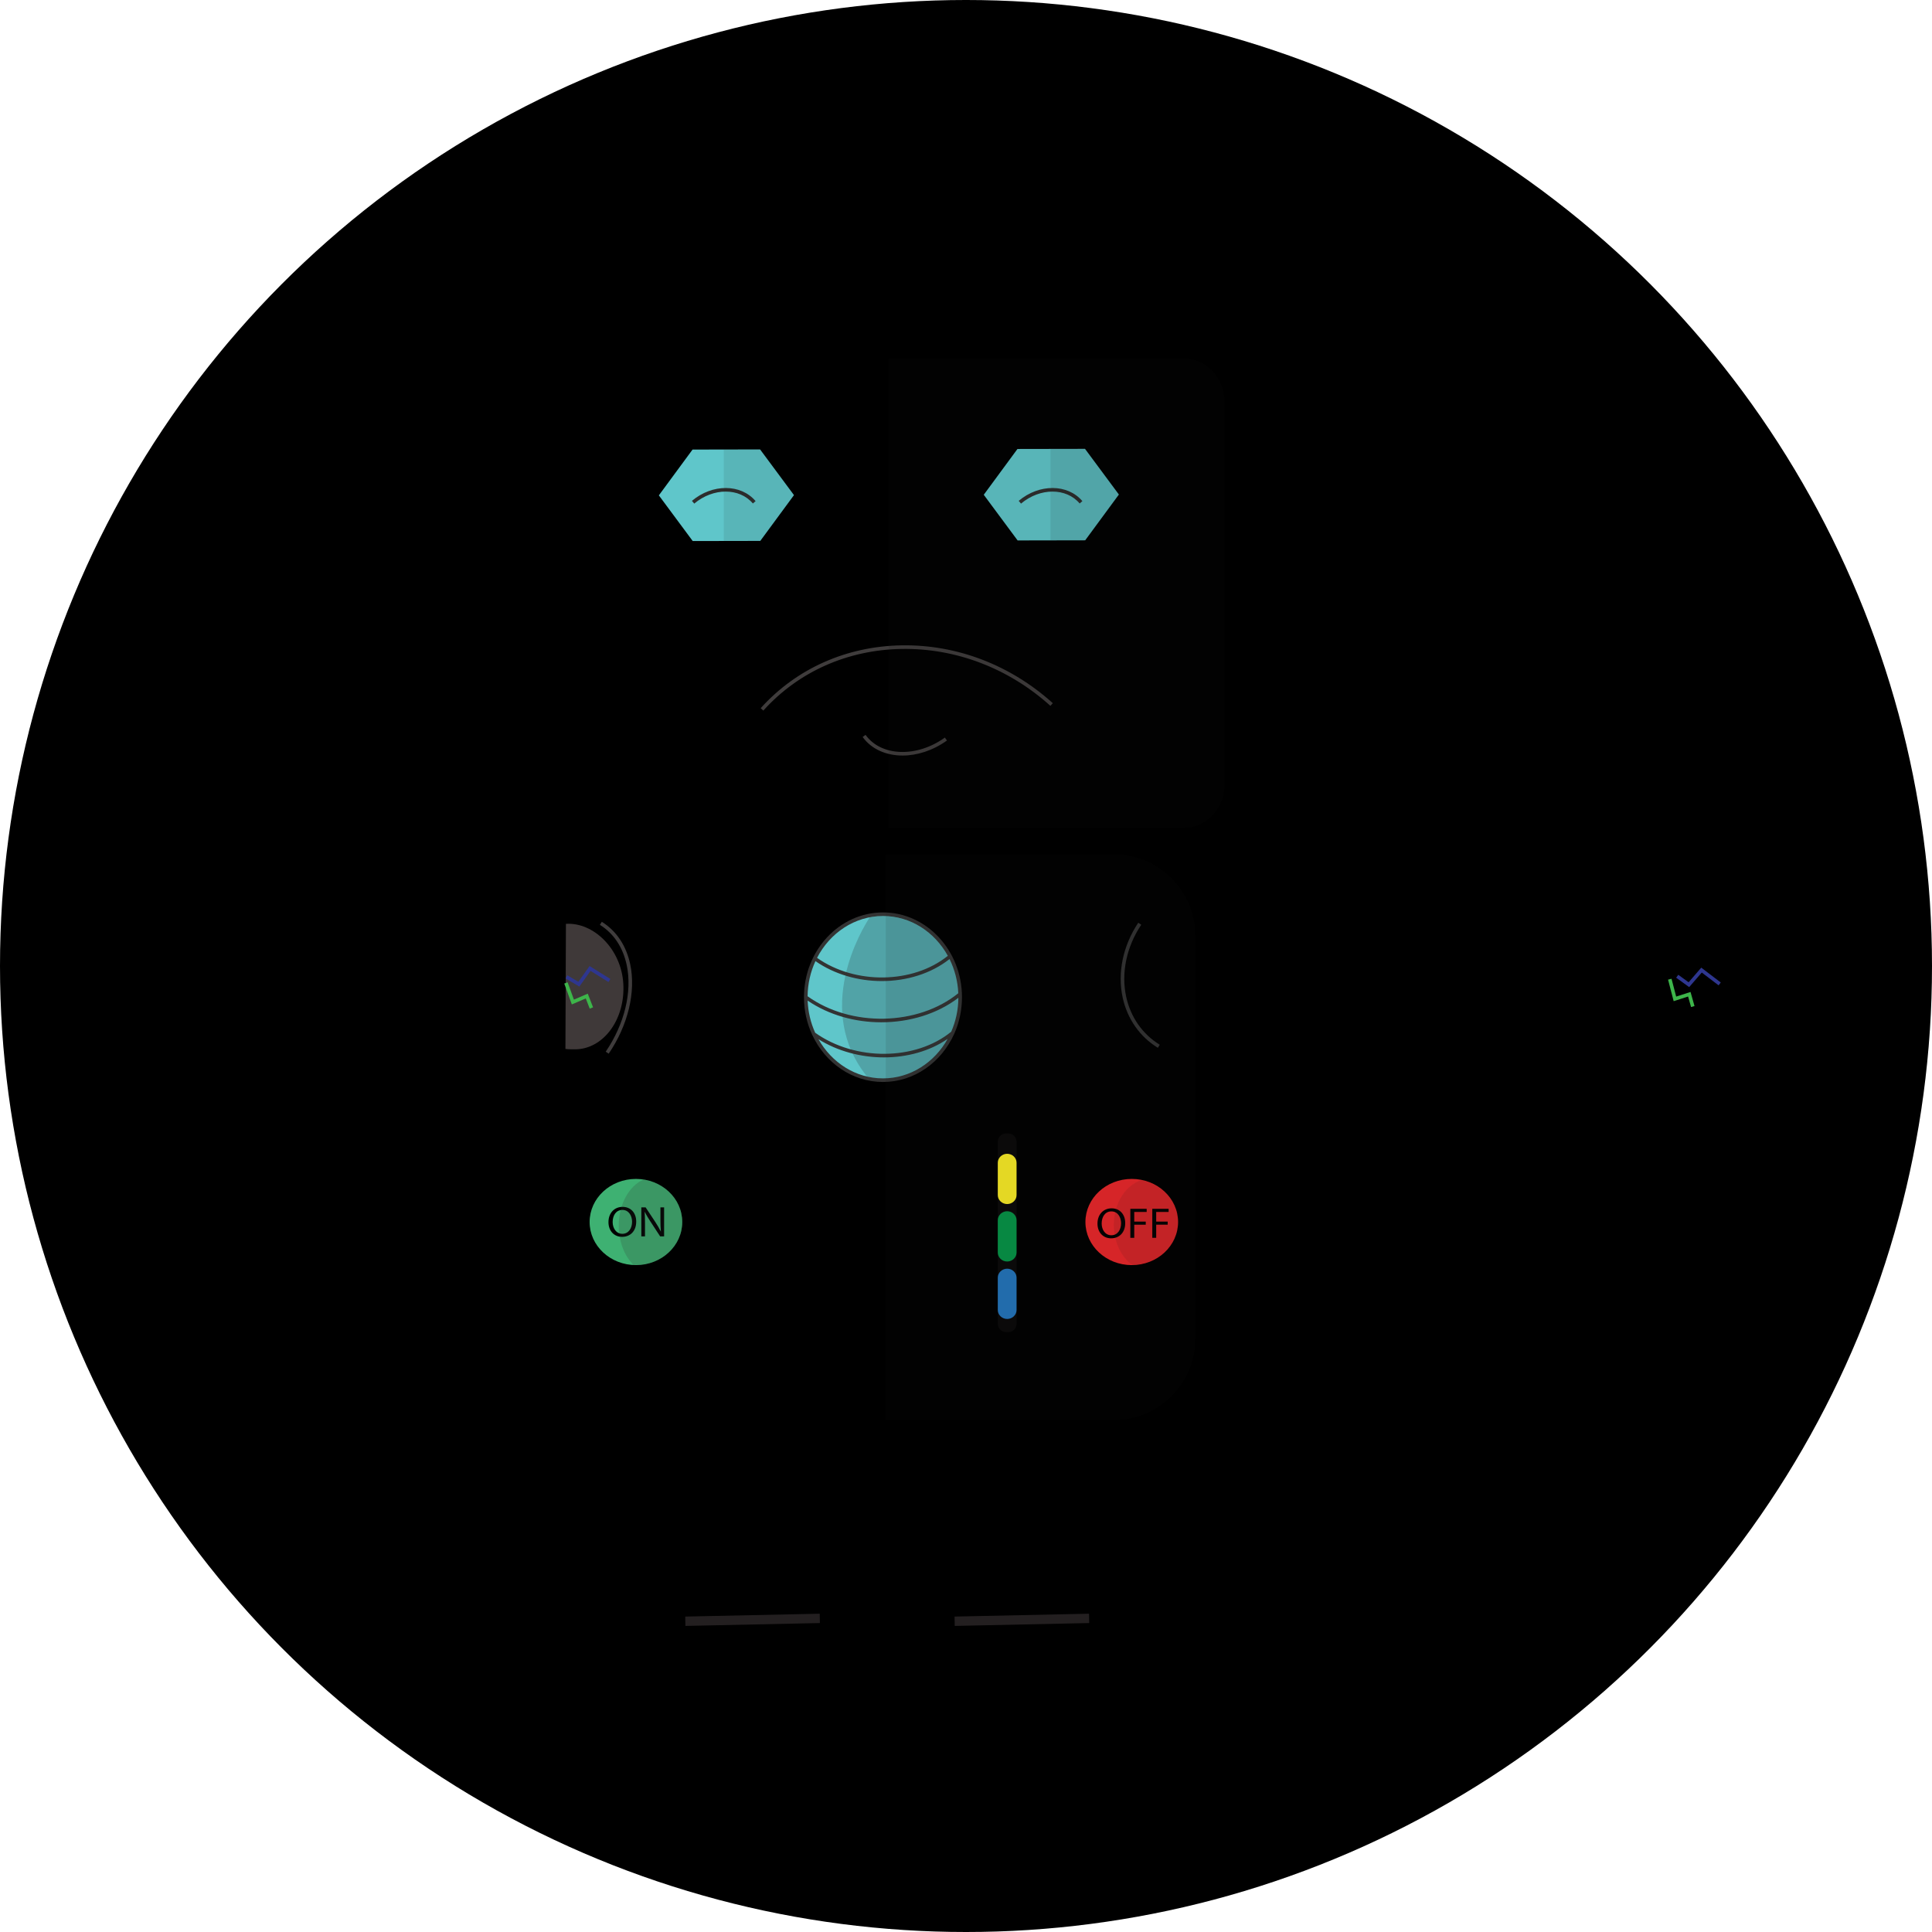 <?xml version="1.0" ?>
<!DOCTYPE svg  PUBLIC '-//W3C//DTD SVG 1.1//EN'  'http://www.w3.org/Graphics/SVG/1.1/DTD/svg11.dtd'>
<svg enable-background="new 0 0 512 512" height="512px" version="1.1"
	viewBox="0 0 512 512" width="512px" xml:space="preserve"
	xmlns="http://www.w3.org/2000/svg"
	xmlns:xlink="http://www.w3.org/1999/xlink">
	<filter id="darker">
	  <feComponentTransfer>
	      <feFuncR type="linear" slope="0.75"/>
	      <feFuncG type="linear" slope="0.75"/>
	      <feFuncB type="linear" slope="0.75"/>
	  </feComponentTransfer>
	</filter>
	<filter id="lighter">
	  <feComponentTransfer>
	      <feFuncR type="linear" slope="2"/>
	      <feFuncG type="linear" slope="2"/>
	      <feFuncB type="linear" slope="2"/>
	  </feComponentTransfer>
	</filter>
<g id="Background" class="background">
	<circle cx="256" cy="256" id="Background_1_" r="256" />
</g>
<g id="Shadow">
	<path d="M244.698,424.587c-92.647,0.608-167.664,4.548-167.554,8.801c0.109,4.252,75.303,7.205,167.951,6.598   c92.646-0.609,167.663-4.548,167.553-8.801C412.538,426.933,337.345,423.979,244.698,424.587z" opacity="0.14" />
	<path d="M449.885,167.451l-0.818,9.215L433.9,148.351l-8.127-0.835l-34.941,55.717l-74.053-106.56l-29.131,7.87   l-36.692-45.961l-4.26,5.222c0,0,0.001,0,0.004,0c0.004,0,0.007,0,0.011,0c0.003,0,0.005,0,0.009,0c0.008,0,0.015,0,0.021,0.001   c0.005,0,0.01,0,0.014,0.001c0.007,0,0.014,0,0.02,0.001c0.012,0,0.024,0.001,0.038,0.002c0.021,0.001,0.041,0.002,0.062,0.003   c0.01,0,0.021,0.001,0.031,0.001c0.012,0,0.023,0.001,0.035,0.002c0.023,0.001,0.046,0.002,0.07,0.004c0.002,0,0.004,0,0.005,0   c0.054,0.003,0.114,0.006,0.179,0.01c0.02,0.001,0.037,0.002,0.057,0.003c0.066,0.003,0.139,0.007,0.215,0.012   c0.09,0.004,0.177,0.009,0.263,0.014c0.021,0.001,0.042,0.002,0.063,0.003c0.05,0.003,0.101,0.005,0.148,0.008   c0.09,0.005,0.183,0.01,0.277,0.015c0.069,0.004,0.139,0.008,0.206,0.011c0.104,0.005,0.208,0.011,0.314,0.017   c0.084,0.004,0.167,0.009,0.247,0.013c0.034,0.002,0.069,0.003,0.104,0.005c0.047,0.002,0.094,0.005,0.141,0.008   c0.067,0.003,0.135,0.007,0.203,0.011c0.008,0,0.016,0.001,0.023,0.001c0.029,0.001,0.059,0.003,0.088,0.004   c0.033,0.002,0.066,0.004,0.098,0.005c0.043,0.002,0.085,0.004,0.127,0.007c0.059,0.003,0.117,0.006,0.174,0.009   c0.054,0.003,0.107,0.006,0.161,0.009c0.103,0.005,0.2,0.011,0.292,0.016c0.037,0.002,0.072,0.004,0.107,0.006   c0.029,0.001,0.059,0.003,0.087,0.004c0.014,0.001,0.026,0.001,0.04,0.002c0.089,0.004,0.171,0.009,0.248,0.013   c0.069,0.003,0.136,0.007,0.199,0.011c0.047,0.002,0.091,0.005,0.133,0.007c0.039,0.002,0.078,0.004,0.114,0.006   c0.017,0.001,0.033,0.002,0.05,0.002c0.016,0.001,0.031,0.002,0.046,0.002c0.021,0.001,0.04,0.002,0.06,0.003   c0.006,0,0.01,0,0.016,0.001c0.011,0,0.021,0.001,0.031,0.001c0.025,0.001,0.05,0.003,0.071,0.004s0.04,0.002,0.058,0.003   c0.018,0.001,0.033,0.002,0.047,0.002c0.014,0.001,0.024,0.001,0.033,0.002c0.018,0.001,0.027,0.001,0.031,0.002   c-0.004,0-0.014-0.001-0.031-0.002c-0.009,0-0.02-0.001-0.033-0.002c-0.014,0-0.029-0.001-0.047-0.002   c-0.018,0-0.036-0.002-0.058-0.003s-0.046-0.002-0.071-0.004c-0.01,0-0.021-0.001-0.031-0.001c-0.006,0-0.01,0-0.016-0.001   c-0.02-0.001-0.039-0.002-0.06-0.003c-0.015,0-0.03-0.001-0.046-0.002c-0.017,0-0.033-0.001-0.05-0.002   c-0.036-0.002-0.075-0.004-0.114-0.006c-0.042-0.002-0.086-0.004-0.133-0.007c-0.063-0.003-0.13-0.007-0.199-0.011   c-0.077-0.004-0.159-0.009-0.248-0.013c-0.014-0.001-0.026-0.001-0.04-0.002c-0.028-0.001-0.058-0.003-0.087-0.004   c-0.035-0.002-0.07-0.004-0.107-0.006c-0.092-0.005-0.189-0.01-0.292-0.016c-0.054-0.003-0.107-0.006-0.161-0.009   c-0.057-0.003-0.115-0.006-0.174-0.009c-0.042-0.002-0.084-0.004-0.127-0.007c-0.031-0.001-0.064-0.003-0.098-0.005   c-0.029-0.001-0.059-0.003-0.088-0.004c-0.008,0-0.016-0.001-0.023-0.001c-0.068-0.003-0.136-0.007-0.203-0.011   c-0.047-0.003-0.094-0.005-0.141-0.008c-0.035-0.002-0.07-0.003-0.104-0.005c-0.08-0.004-0.163-0.009-0.247-0.013   c-0.106-0.006-0.211-0.012-0.314-0.017c-0.067-0.003-0.137-0.007-0.206-0.011c-0.095-0.005-0.188-0.01-0.277-0.015   c-0.048-0.003-0.099-0.005-0.148-0.008c-0.021-0.001-0.042-0.002-0.063-0.003c-0.086-0.005-0.173-0.01-0.263-0.014   c-0.076-0.004-0.148-0.008-0.215-0.012c-0.02-0.001-0.037-0.002-0.057-0.003c-0.064-0.003-0.125-0.007-0.179-0.01   c-0.001,0-0.003,0-0.005,0c-0.024-0.001-0.047-0.003-0.07-0.004c-0.012,0-0.023-0.001-0.035-0.002   c-0.011,0-0.021-0.001-0.031-0.001c-0.021-0.001-0.041-0.002-0.062-0.003c-0.014-0.001-0.026-0.001-0.038-0.002   c-0.006,0-0.013-0.001-0.02-0.001c-0.004,0-0.009,0-0.014-0.001c-0.007,0-0.014-0.001-0.021-0.001c-0.004,0-0.006,0-0.009,0   c-0.004,0-0.007,0-0.011,0c-0.003,0-0.004,0-0.004,0c-11.415-0.613-14.355,8.038-15.748,16.346s-2.18,20.941-2.18,20.941   l-84.538,113.834l24.372,37.174l-1.092,27.145l-11.256,92.13l45.33,54.907l38.71,4.139l54.224,1.621l147.832-0.532   c40.939-43.453,66.841-101.218,69.417-164.997L449.885,167.451z" opacity="0.1" />
</g>
<g id="Foot">
	<g class="metal">
		<path d="M198.253,367.266c-15.172,0.403-26.716,29.08-25.784,64.051l54.941-1.459    C226.478,394.886,213.424,366.862,198.253,367.266z" />
		<path filter="url(#darker)" d="M266.771,367.266c-15.172,0.403-26.715,29.08-25.784,64.051l54.94-1.459    C294.996,394.886,281.941,366.862,266.771,367.266z" />
	</g>
	<g id="soles" fill="#231F20">
		<polygon points="288.607,427.647 252.968,428.409 253.013,430.887 288.652,430.125" />
		<polygon fill="#231F20" points="217.235,427.647 181.596,428.409 181.641,430.887 217.28,430.125" />
	</g>
</g>
<g id="Arm">
	<g id="arms" class="metal">
		<path d="M379.193,234.262l-9.821,31.414l-48.125-18.543c-8.018-2.382-15.927,2.067-17.667,9.938   c-1.739,7.87,3.35,16.183,11.366,18.564c0,0,55.715,17.696,55.771,17.441c0.056-0.255,9.054,1.194,12.935-6.201   c3.881-7.396,10.391-35.452,10.391-35.452l3.121-11.964L379.193,234.262z" />
		<path d="M442.998,242.947l-36.563-40.279l21.78-21.021l-12.219-15.669l-8.566,7.401    c0,0-20.444,16.564-24.883,23.046s0.721,14.747,0.534,14.894c-0.187,0.148,39.008,48.15,39.008,48.15    c5.503,6.967,14.646,8.916,20.419,4.354C448.283,259.261,448.501,249.914,442.998,242.947z" />
	</g>
	<g id="hands" class="metal" filter="url(#darker)">
		<path d="M405.114,211.033c-0.679,2.173-1.394,4.333-2.122,6.488c1.268,2.417,1.759,5.098,1.186,7.687   c-1.395,6.297-8.466,9.635-15.792,7.456c-7.328-2.18-12.137-9.052-10.741-15.35c0.576-2.603,2.13-4.688,4.264-6.096   c-0.128-2.136-0.302-4.274-0.443-6.41c-4.972,1.858-8.754,5.766-9.93,11.069c-2.092,9.446,4.852,19.673,15.509,22.844   s20.992-1.917,23.085-11.363C411.401,221.616,409.326,215.591,405.114,211.033z" />
		<path d="M449.885,166.298c-1.755,1.137-3.535,2.242-5.324,3.335c-0.293,2.517-1.368,4.742-3.269,6.242    c-4.623,3.649-12.271,1.664-17.085-4.434c-4.814-6.098-4.97-13.999-0.348-17.647c1.91-1.509,4.338-2.042,6.867-1.729    c1.072-1.609,2.11-3.25,3.174-4.868c-5.108-1.746-10.372-1.289-14.264,1.785c-6.934,5.474-6.878,17.1,0.124,25.969    c7.002,8.869,18.299,11.622,25.231,6.149C449.207,177.773,450.828,172.171,449.885,166.298z" />
	</g>
	<g id="wires">
		<polygon fill="#2E368F" points="447.648,261.594 444.199,259.099 444.757,258.327 447.499,260.312 450.852,256.436     456.021,260.369 455.445,261.125 450.987,257.734   " />
		<polygon fill="#3DB54A" points="448.15,266.877 447.36,264.087 443.538,265.321 442.053,259.62 442.973,259.381 444.205,264.106     448.007,262.878 449.066,266.619   " />
	</g>
</g>
<g id="Body">
	<g id="torso" class="clothing">
		<path filter="url(#lighter)" d="M295.208,226.397H171.257c-11.864,0-21.57,9.707-21.57,21.57v106.797c0,11.863,9.706,21.57,21.57,21.57   h123.951c11.863,0,21.571-9.707,21.571-21.57V247.967C316.779,236.104,307.071,226.397,295.208,226.397z" />
	</g>
	<g id="off-button">
		<ellipse cx="299.925" cy="323.845" fill="#EB272A" rx="12.276" ry="11.419" />
		<g id="text-overlay-off" fill="#000000">
			<path d="M298.196,324.114c0,2.647-1.684,4.052-3.737,4.052c-2.125,0-3.617-1.575-3.617-3.903 c0-2.442,1.589-4.041,3.738-4.041C296.776,320.222,298.196,321.832,298.196,324.114z M291.953,324.239     c0,1.644,0.932,3.116,2.567,3.116c1.646,0,2.578-1.449,2.578-3.196c0-1.528-0.837-3.127-2.567-3.127     C292.813,321.032,291.953,322.551,291.953,324.239z" />
			<path d="M299.55,320.348h4.332v0.833h-3.293v2.557h3.044v0.822h-3.044v3.48h-1.039V320.348z" />
			<path d="M305.367,320.348h4.333v0.833h-3.294v2.557h3.045v0.822h-3.045v3.48h-1.039V320.348z" />
		</g>
		<path d="M312.209,323.846c0-5.396-4.117-9.903-9.648-11.1c-4.227,1.245-7.379,6.076-7.379,11.858 c0,4.578,1.976,8.561,4.896,10.642C306.813,335.039,312.209,330.021,312.209,323.846z" fill="#191818" opacity="0.1" />
	</g>
	<g id="front-panel">
		<rect class="clothing" height="69.301" width="98.54" x="185.215" y="292.692" />
		<g id="lights">
			<path d="M267.179,300.371h-0.536c-1.222,0-2.22,0.999-2.22,2.221v48.217   c0,1.221,0.998,2.22,2.22,2.22h0.536c1.221,0,2.22-0.999,2.22-2.22v-48.217C269.398,301.37,268.399,300.371,267.179,300.371z" fill="#191818" opacity="0.4" />
			<path d="M266.91,305.765c-1.368,0-2.487,1.07-2.487,2.379v8.564c0,1.309,1.119,2.379,2.487,2.379   s2.488-1.07,2.488-2.379v-8.564C269.398,306.835,268.278,305.765,266.91,305.765z" fill="#FBED26" />
			<path d="M266.91,320.99c-1.368,0-2.487,1.071-2.487,2.379v8.565c0,1.309,1.119,2.379,2.487,2.379   s2.488-1.07,2.488-2.379v-8.565C269.398,322.062,268.278,320.99,266.91,320.99z" fill="#069547" />
			<path d="M266.91,336.217c-1.368,0-2.487,1.07-2.487,2.379v8.564c0,1.309,1.119,2.379,2.487,2.379   s2.488-1.07,2.488-2.379v-8.564C269.398,337.287,268.278,336.217,266.91,336.217z" fill="#2376BC" />
			<path d="M298.457,264.194c-1.383-6.309,0.068-13.28,3.984-19.126l-0.789-0.53c-4.06,6.061-5.563,13.3-4.127,19.859   c1.238,5.643,4.546,10.358,9.319,13.279l0.496-0.812C302.793,274.081,299.638,269.581,298.457,264.194z" fill="#333333" />
		</g>
		<g id="bolts" class="metal">
			<ellipse cx="190.976" cy="297.957" rx="2.963" ry="3.406" transform="matrix(0.707 0.707 -0.707 0.707 266.603 -47.776)" />
			<polygon filter="url(#darker)" points="193.684,298.503 193.777,297.531 188.27,297.412 188.176,298.385   " />
			<ellipse cx="276.623" cy="297.954" rx="2.963" ry="3.405" transform="matrix(-0.168 -0.986 0.986 -0.168 29.414 620.73)" />
			<polygon filter="url(#darker)" points="274.729,295.944 274.092,296.682 278.518,299.963 279.154,299.224   " />
			<ellipse cx="190.976" cy="356.22" rx="2.963" ry="3.406" transform="matrix(0.707 0.707 -0.707 0.707 307.798 -30.713)" />
			<polygon filter="url(#darker)" points="193.684,356.766 193.777,355.794 188.27,355.675 188.176,356.647   " />
			<ellipse cx="276.623" cy="356.216" rx="2.963" ry="3.405" transform="matrix(-0.168 -0.986 0.986 -0.168 -28.02 688.787)" />
			<polygon filter="url(#darker)" points="274.729,354.207 274.092,354.944 278.518,358.227 279.154,357.486   " />
		</g>
	</g>
	<g id="on-button">
		<ellipse cx="168.531" cy="323.845" fill="#3EB172" rx="12.276" ry="11.419" />
		<g id="text-overlay-on" fill="#000000">
			<path d="M168.603,323.726c0,2.647-1.683,4.052-3.736,4.052c-2.125,0-3.618-1.575-3.618-3.903     c0-2.442,1.589-4.04,3.737-4.04C167.183,319.834,168.603,321.443,168.603,323.726z M162.359,323.852     c0,1.644,0.931,3.115,2.567,3.115c1.647,0,2.579-1.449,2.579-3.195c0-1.529-0.836-3.128-2.567-3.128     C163.22,320.644,162.359,322.162,162.359,323.852z" />
			<path d="M169.956,327.652v-7.693h1.134l2.579,3.893c0.597,0.902,1.063,1.712,1.444,2.499l0.023-0.011     c-0.095-1.028-0.119-1.964-0.119-3.162v-3.219h0.979v7.693h-1.051l-2.555-3.903c-0.561-0.856-1.098-1.735-1.505-2.568     l-0.036,0.012c0.061,0.97,0.083,1.895,0.083,3.173v3.287H169.956z" />
		</g>
		<path d="M180.809,323.846c0-5.669-4.445-10.359-10.267-11.254    c-3.808,1.662-6.566,6.508-6.566,12.233c0,4.289,1.553,8.076,3.93,10.41c0.208,0.011,0.414,0.029,0.625,0.029    C175.312,335.265,180.809,330.152,180.809,323.846z" fill="#303030" opacity="0.2" />
	</g>
	<g id="broken-arm-socket">
		<path d="M161.307,279.239l-0.786-0.535c4.974-7.298,7.056-15.869,5.569-22.929c-0.991-4.707-3.45-8.4-7.11-10.682    l0.504-0.808c3.885,2.422,6.491,6.327,7.537,11.293C168.56,262.888,166.424,271.732,161.307,279.239z" fill="#3F3C3C" />
		<path d="M165.181,260.631c-0.567-9.181-7.9-16.257-15.205-15.806l-0.131,33.156   c0.715,0.103,2.396,0.135,3.136,0.088C160.286,277.618,165.749,269.811,165.181,260.631z" fill="#3F3939" />
		<polygon fill="#3DB54A" points="156.283,267.299 155.234,264.595 151.544,266.183 149.533,260.646 150.427,260.32     152.095,264.909 155.765,263.331 157.17,266.955   " />
		<polygon fill="#2E368F" points="153.535,261.447 149.867,259.285 150.35,258.466 153.266,260.186 156.242,256.013     161.756,259.443 161.253,260.252 156.498,257.293   " />
	</g>
	<g id="speaker-thing">
		<ellipse cx="233.999" cy="264.268" fill="#5FC6CA" rx="20.46" ry="21.991" />
		<path d="M233.878,242.753c-1.146,0-2.267,0.107-3.359,0.303    c-2.047,3.111-15.207,24.643-0.474,42.573c1.242,0.254,2.521,0.393,3.833,0.393c11.175,0,20.233-9.687,20.233-21.634    C254.111,252.439,245.054,242.753,233.878,242.753z" fill="#1C1C1C" opacity="0.2" />
		<path d="M251.794,253.44c-9.455,7.902-25.505,8.154-35.884,0.565" fill="none" />
		<path d="M252.567,273.642c-9.654,8.068-26.241,8.181-37.084,0.251" fill="none" />
		<g>
			<path d="M252.866,274.001c1.325-2.946,2.068-6.248,2.068-9.732c0-12.388-9.393-22.467-20.936-22.467     c-11.544,0-20.937,10.08-20.937,22.467c0,3.575,0.787,6.955,2.177,9.959l-0.036,0.049c0.028,0.021,0.059,0.037,0.086,0.058     c3.446,7.347,10.536,12.401,18.709,12.401c8.29,0,15.469-5.198,18.858-12.716c0.006-0.004,0.012-0.008,0.016-0.012     L252.866,274.001z M233.536,270.919c7.427,0,14.813-2.18,20.442-6.494c-0.021,3.21-0.698,6.255-1.896,8.988     c-9.421,7.71-25.456,7.825-36.048,0.275c-1.177-2.593-1.883-5.476-2-8.52C219.641,268.997,226.598,270.919,233.536,270.919z      M214.02,264.018c0.036-3.342,0.782-6.502,2.084-9.313c5.044,3.521,11.336,5.287,17.575,5.287c6.58,0,13.075-1.966,17.952-5.834     c1.354,2.725,2.179,5.797,2.326,9.058C243.261,271.891,225.499,272.261,214.02,264.018z M233.999,242.753     c7.302,0,13.699,4.24,17.186,10.551c-9.215,7.434-24.571,7.671-34.659,0.538C219.94,247.235,226.491,242.753,233.999,242.753z      M233.999,285.783c-7.234,0-13.584-4.16-17.092-10.375c5.124,3.202,11.274,4.813,17.333,4.813c6.137,0,12.163-1.648,16.906-4.918 C247.649,281.575,241.273,285.783,233.999,285.783z" fill="#333333" />
		</g>
	</g>
	<path id="body-shadow-overlay" d="M295.208,226.397h-60.474v149.938h60.474c11.863,0,21.571-9.707,21.571-21.57V247.967   C316.779,236.104,307.071,226.397,295.208,226.397z" fill="#191818" opacity="0.1" />
</g>
<g id="Head">
	<g id="head-main-part" class="clothing">
		<path d="M313.318,94.979H155.651c-6.281,0-11.419,5.139-11.419,11.419v101.603c0,6.281,5.139,11.42,11.419,11.42   h157.667c6.282,0,11.42-5.139,11.42-11.42V106.398C324.738,100.118,319.601,94.979,313.318,94.979z" />
	</g>
	<g id="antenna" class="clothing-alt">
		<path d="M228.811,95.341c-0.044-0.979-0.937-24.689,8.344-31.08c2.989-2.058,6.706-2.145,11.043-0.259    l-0.379,0.873c-4.018-1.747-7.424-1.69-10.125,0.17c-8.85,6.094-7.919,30.062-7.909,30.295H228.811z" />
		<ellipse class="colour1" cx="246.696" cy="64.089" rx="6.713" ry="5.248" transform="matrix(0.202 -0.979 0.979 0.202 134.134 292.773)" />
	</g>
	<g id="bolts" class="metal">
		<ellipse cx="155.828" cy="104.811" rx="6.82" ry="5.933" />
		<polygon filter="url(#darker)" points="152.767,100.205 151.258,101.45 158.889,109.417 160.398,108.172   " />
		<ellipse cx="313.564" cy="104.542" rx="6.82" ry="5.933" />
		<polygon filter="url(#darker)" points="310.503,99.937 308.993,101.182 316.625,109.148 318.135,107.903   " />
		<ellipse cx="310.986" cy="210.271" rx="6.82" ry="5.933" />
		<polygon filter="url(#darker)" points="307.925,205.665 306.416,206.909 314.047,214.876 315.557,213.631   " />
		<ellipse cx="157.534" cy="209.166" rx="6.82" ry="5.933" />
		<polygon filter="url(#darker)" points="154.473,204.56 152.963,205.804 160.595,213.771 162.104,212.526   " />
	</g>
	<g id="eyes">
		<g id="eye-sockets" class="background">
			<polygon fill="#5FC6CA" points="296.511,131.054 287.582,143.189 269.679,143.222 260.705,131.119 269.636,118.983    287.537,118.951  " />
			<polygon fill="#5FC6CA" points="210.408,131.211 201.478,143.347 183.576,143.379 174.602,131.276 183.531,119.14 201.434,119.108     " />
		</g>
		<path d="M270.581,133.459l-0.613-0.728c5.412-4.569,12.983-4.534,16.876,0.076l-0.727,0.614    C282.563,129.211,275.596,129.229,270.581,133.459z" fill="#2D2D2D" />
		<path d="M183.983,133.459l-0.614-0.727c5.414-4.57,12.984-4.536,16.876,0.076l-0.727,0.614    C195.963,129.211,188.994,129.229,183.983,133.459z" fill="#2D2D2D" />
	</g>
	<g class="features">
		<path id="mouth" d="M238.922,171.022c-14.621,0.247-27.881,6.161-37.337,16.653l0.707,0.638   c9.278-10.295,22.292-16.098,36.646-16.339c14.383-0.236,28.37,5.115,39.429,15.082l0.638-0.707 C267.766,176.22,253.56,170.779,238.922,171.022z" fill="#3F3C3C" />
		<path id="chin" d="M250.401,195.464c-7.457,5.357-16.888,5.036-21.021-0.717l-0.773,0.555   c2.347,3.267,6.253,4.923,10.581,4.923c3.859,0,8.052-1.318,11.768-3.988L250.401,195.464z" fill="#3F3C3C" />
	</g>
	<g id="shadow-overlays">
		<polygon fill="#191818" opacity="0.1" points="191.807,119.125 191.807,143.364 201.478,143.347 210.408,131.211 201.434,119.108     " />
		<polygon fill="#191818" opacity="0.1" points="278.405,143.206 287.582,143.189 296.511,131.054 287.537,118.951 278.405,118.967     " />
		<path d="M313.636,94.979h-78.108v124.442h78.108c5.979,0,10.87-5.139,10.87-11.42V106.398   C324.506,100.118,319.615,94.979,313.636,94.979z" fill="#191818" opacity="0.1" />
	</g>
</g>
</svg>